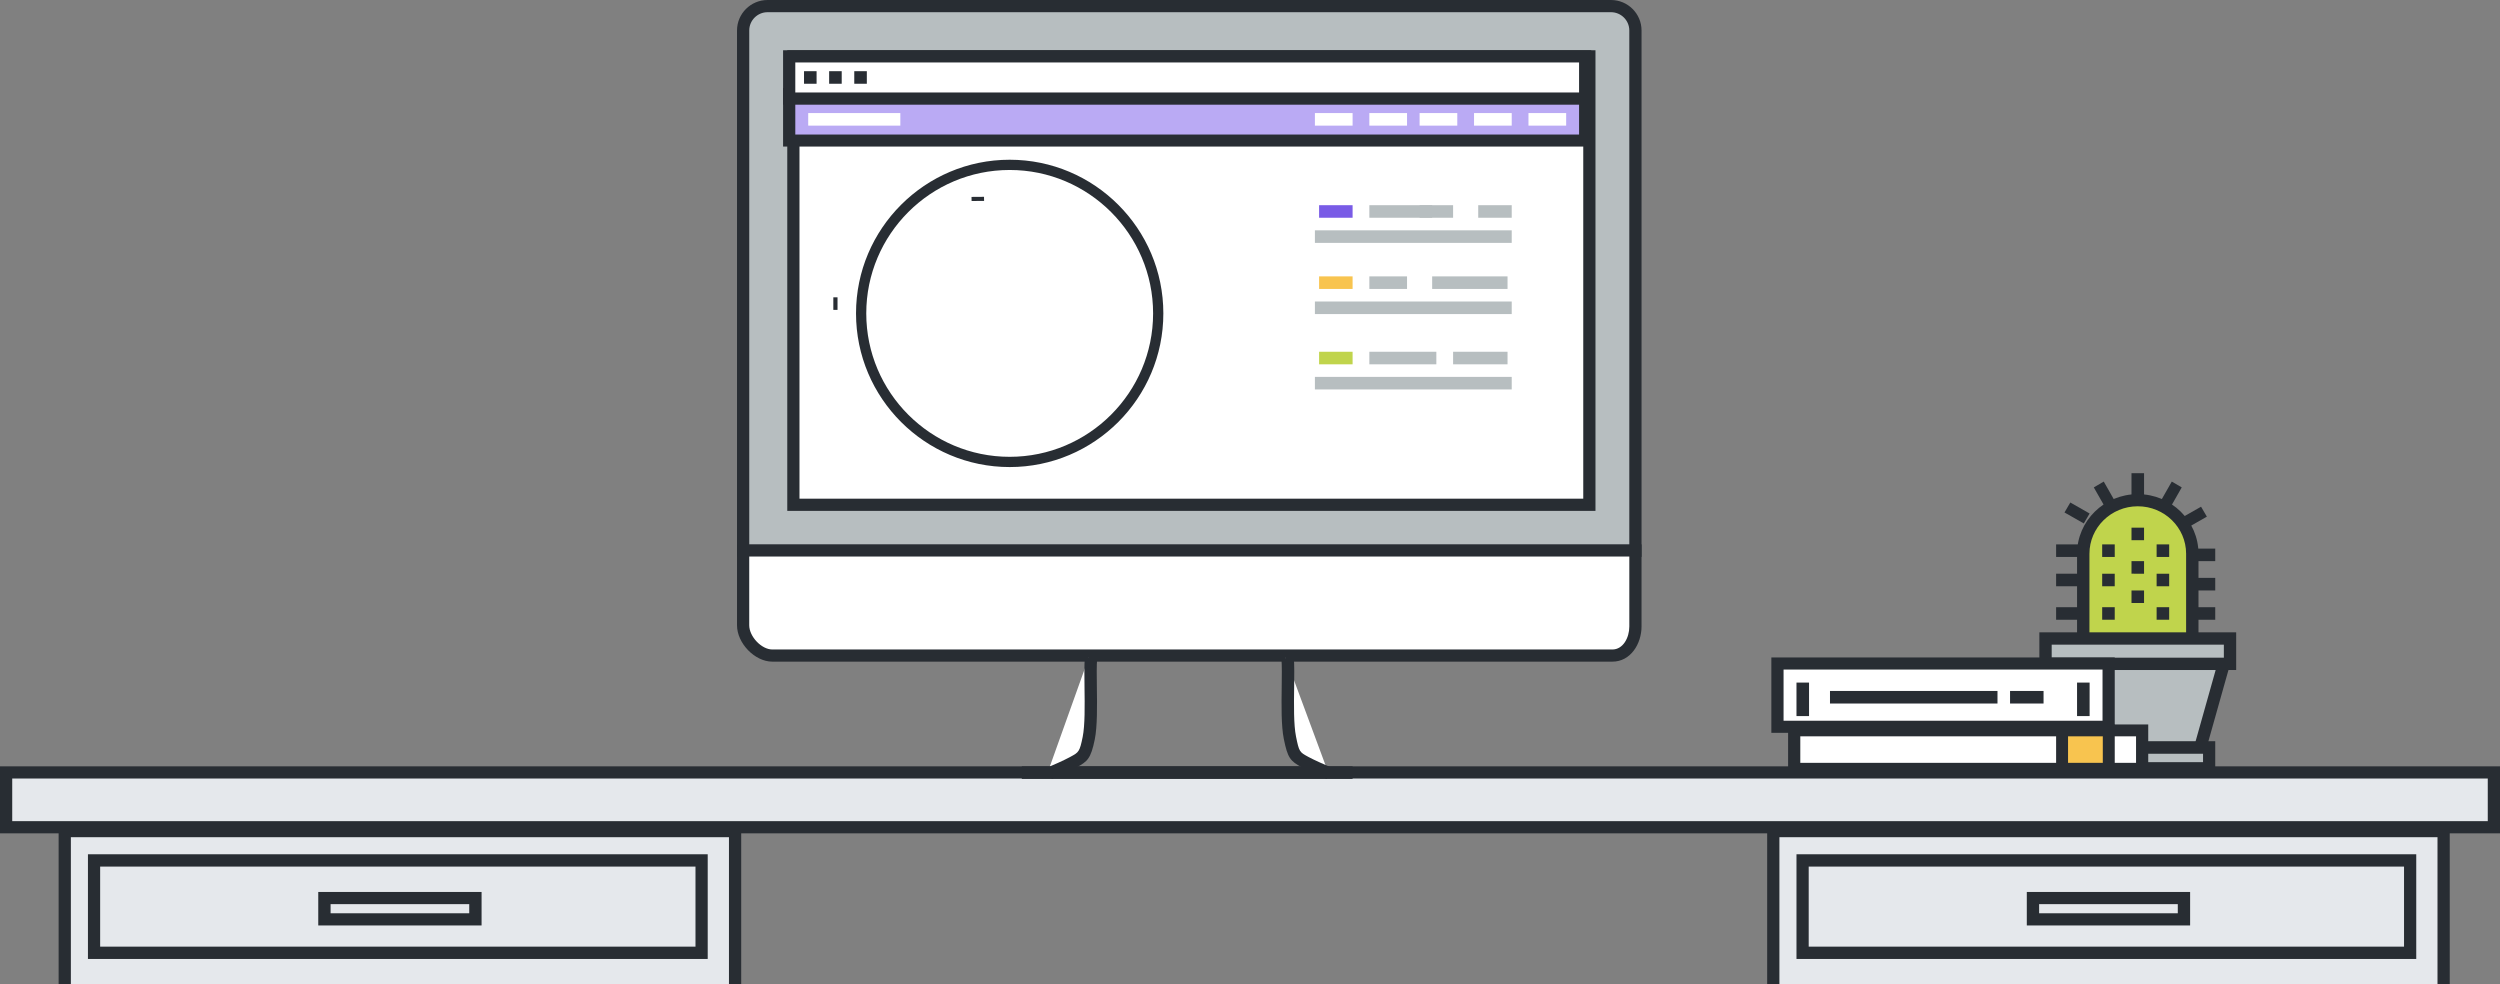 <svg height="235" viewBox="0 0 597 235" width="597" xmlns="http://www.w3.org/2000/svg" xmlns:xlink="http://www.w3.org/1999/xlink"><rect x="0" y="0" width="597" height="235" fill="#808080" stroke="none"/><mask id="a" fill="#fff"><path d="m.42 35.74c0 19.658 15.937 35.594 35.595 35.594 19.658 0 35.594-15.936 35.594-35.594 0-19.659-15.936-35.595-35.594-35.595-19.658 0-35.595 15.936-35.595 35.595z" fill="none"/></mask><mask id="b" fill="#fff"><path d="m.42 35.74c0 19.658 15.937 35.594 35.595 35.594 19.658 0 35.594-15.936 35.594-35.594 0-19.659-15.936-35.595-35.594-35.595-19.658 0-35.595 15.936-35.595 35.595z" fill="none"/></mask><mask id="c" fill="#fff"><path d="m.42 35.74c0 19.658 15.937 35.594 35.595 35.594 19.658 0 35.594-15.936 35.594-35.594 0-19.659-15.936-35.595-35.594-35.595-19.658 0-35.595 15.936-35.595 35.595z" fill="none"/></mask><mask id="d" fill="#fff"><path d="m.42 35.74c0 19.658 15.937 35.594 35.595 35.594 19.658 0 35.594-15.936 35.594-35.594 0-19.659-15.936-35.595-35.594-35.595-19.658 0-35.595 15.936-35.595 35.595z" fill="none"/></mask><mask id="e" fill="#fff"><path d="m.42 35.74c0 19.658 15.937 35.594 35.595 35.594 19.658 0 35.594-15.936 35.594-35.594 0-19.659-15.936-35.595-35.594-35.595-19.658 0-35.595 15.936-35.595 35.595z" fill="none"/></mask><g fill="none" fill-rule="evenodd" transform=""><path d="m1 198h594v-13h-594z" fill="#e5e8ec"/><path d="m2.919 196.091h591.161v-10.182h-591.161zm-2.919 2.909h597v-16h-597z" fill="#282d33"/><path d="m523 157.25c0 7.041-5.821 12.75-13.001 12.75s-12.999-5.709-12.999-12.75v-25.5c0-7.042 5.82-12.749 12.999-12.749s13.001 5.707 13.001 12.749z" fill="#c0d44c"/><path d="m510.499 120.901c-6.364 0-11.542 5.08-11.542 11.323v25.551c0 6.244 5.178 11.325 11.542 11.325 6.365 0 11.544-5.08 11.544-11.325v-25.551c0-6.244-5.179-11.323-11.544-11.323m0 51.099c-7.994 0-14.499-6.382-14.499-14.225v-25.551c0-7.843 6.505-14.224 14.499-14.224 7.995 0 14.501 6.381 14.501 14.224v25.551c0 7.843-6.506 14.225-14.501 14.225" fill="#282d33"/><path d="m531 158h-41l6.49 24h28.02z" fill="#b7bec0"/><path d="m497.57 180.136h25.861l5.705-20.271h-37.271zm28.112 2.864h-30.364l-7.318-26h45z" fill="#282d33"/><path d="m488 159h44v-6h-44z" fill="#b7bec0"/><path d="m489.942 157.054h41.115v-3.109h-41.115zm-2.942 2.946h47v-9h-47z" fill="#282d33"/><path d="m493 184h35v-5h-35z" fill="#b7bec0"/><path d="m493.915 182.003h32.171v-2.007h-32.171zm-2.915 2.997h38v-8h-38z" fill="#282d33"/><path d="m510 119v-6z" fill="#b7bec0"/><path d="m509 119h3v-6h-3z" fill="#282d33"/><path d="m504 120-3-5z" fill="#b7bec0"/><path d="m502.625 121-2.625-4.609 2.376-1.391 2.624 4.609z" fill="#282d33"/><path d="m499 125-5-3z" fill="#b7bec0"/><path d="m497.609 125-4.609-2.624 1.391-2.376 4.609 2.624z" fill="#282d33"/><path d="m497 131h-6z" fill="#b7bec0"/><path d="m491 133h6v-3h-6z" fill="#282d33"/><path d="m523 132 6 .002z" fill="#b7bec0"/><path d="m529 134-6-.001.002-2.999 5.998.001z" fill="#282d33"/><path d="m497 139h-6z" fill="#b7bec0"/><path d="m491 140h6v-3h-6z" fill="#282d33"/><path d="m523 139 6 .001z" fill="#b7bec0"/><path d="m529 141-6-.001v-2.999l6 .001z" fill="#282d33"/><path d="m497 146h-6z" fill="#b7bec0"/><path d="m491 148h6v-3h-6z" fill="#282d33"/><path d="m523 147h6z" fill="#b7bec0"/><path d="m523 148h6v-3h-6z" fill="#282d33"/><path d="m515 131h3z" fill="#b7bec0"/><path d="m515 133h3v-3h-3z" fill="#282d33"/><path d="m515 139 3 .003z" fill="#b7bec0"/><path d="m517.998 140-2.998-.002.002-2.998 2.998.002z" fill="#282d33"/><path d="m515 146 3 .002z" fill="#b7bec0"/><path d="m517.998 148-2.998-.001.002-2.999 2.998.001z" fill="#282d33"/><path d="m502 131h3z" fill="#b7bec0"/><path d="m502 133h3v-3h-3z" fill="#282d33"/><path d="m502 139 3 .003z" fill="#b7bec0"/><path d="m504.997 140-2.997-.002.002-2.998 2.998.002z" fill="#282d33"/><path d="m502 146 3 .002z" fill="#b7bec0"/><path d="m504.998 148-2.998-.001.002-2.999 2.998.001z" fill="#282d33"/><path d="m509 127 3 .002z" fill="#b7bec0"/><path d="m511.998 129-2.998-.001.002-2.999 2.998.001z" fill="#282d33"/><path d="m509 135 3 .002z" fill="#b7bec0"/><path d="m511.998 137-2.998-.001.002-2.999 2.998.001z" fill="#282d33"/><path d="m509 142 3 .002z" fill="#b7bec0"/><path d="m511.998 144-2.998-.001.002-2.999 2.998.001z" fill="#282d33"/><path d="m522 126 5-3z" fill="#b7bec0"/><path d="m522.39 126-1.39-2.377 4.61-2.623 1.39 2.377z" fill="#282d33"/><path d="m517 120 3-5z" fill="#b7bec0"/><path d="m518.377 121-2.377-1.393 2.625-4.607 2.375 1.393z" fill="#282d33"/><path d="m390 131v-124.186c0-3.205-2.619-5.814-5.838-5.814h-201.329c-3.216 0-5.833 2.609-5.833 5.814v124.186z" fill="#b7bec0"/><path d="m178.922 130.087h210.156v-122.812c0-2.405-1.964-4.362-4.379-4.362h-201.403c-2.412 0-4.375 1.957-4.375 4.362zm213.078 2.913h-216v-125.725c0-4.011 3.273-7.275 7.297-7.275h201.403c4.026 0 7.301 3.263 7.301 7.275z" fill="#282d33"/><path d="m189 120h190v-107h-190z" fill="#fff"/><path d="m190.917 119.085h187.165v-104.17h-187.165zm-2.917 2.915h193v-110h-193z" fill="#282d33"/><path d="m177 131v17.789c0 3.41 3.527 7.211 6.963 7.211h200.539c3.443 0 5.497-3.506 5.497-6.918v-18.082z" fill="#fff"/><path d="m178.917 132.903v16.406c0 2.705 2.934 5.787 5.507 5.787h200.617c2.529 0 4.041-2.794 4.041-5.493v-16.7zm206.124 25.097h-200.617c-4.173 0-8.425-4.386-8.425-8.691v-19.309h216v19.603c0 4.128-2.602 8.397-6.958 8.397z" fill="#282d33"/><path d="m260 157c-.372 4.512.435 14.548-.541 19.452-.896 4.486-1.518 4.638-3.914 5.959-1.353.738-3.632 1.766-5.544 2.588z" fill="#fff"/><path d="m251.171 186-1.171-2.664c1.384-.589 3.925-1.695 5.389-2.486l.31-.168c1.886-1.022 2.128-1.154 2.845-4.705.56-2.785.496-7.548.439-11.749-.038-2.787-.074-5.419.077-7.227l2.94.237c-.139 1.67-.105 4.235-.067 6.951.059 4.344.125 9.268-.495 12.352-.94 4.656-1.785 5.312-4.315 6.684l-.308.167c-1.576.851-4.212 2-5.644 2.609" fill="#282d33"/><path d="m317 184c-1.939-.809-4.282-1.824-5.661-2.546-2.414-1.284-2.888-1.432-3.788-5.791-.987-4.766-.177-14.278-.552-18.663z" fill="#fff"/><path d="m316.813 186c-1.806-.774-4.267-1.863-5.737-2.654l-.192-.104c-2.767-1.51-3.39-2.207-4.313-6.803-.626-3.108-.56-7.984-.502-12.285.036-2.692.071-5.234-.069-6.916l2.962-.238c.152 1.82.117 4.43.079 7.193-.056 4.158-.12 8.87.446 11.678.736 3.665.854 3.73 2.838 4.813l.185.101c1.365.734 3.739 1.784 5.49 2.535z" fill="#282d33"/><path d="m244 185h79z" fill="#fff"/><path d="m244 186h79v-3h-79z" fill="#282d33"/><path d="m315 52h8v-3h-8z" fill="#795be6"/><path d="m327 52h15v-3h-15z" fill="#b7bec0"/><path d="m339 52h8v-3h-8z" fill="#b7bec0"/><path d="m353 52h8v-3h-8z" fill="#b7bec0"/><path d="m315 69h8v-3h-8z" fill="#f8c44f"/><path d="m327 69h9v-3h-9z" fill="#b7bec0"/><path d="m342 69h18v-3h-18z" fill="#b7bec0"/><path d="m315 87h8v-3h-8z" fill="#c0d44c"/><path d="m327 87h16v-3h-16z" fill="#b7bec0"/><path d="m347 87h13v-3h-13z" fill="#b7bec0"/><path d="m188 34h190v-11h-190z" fill="#baaaf4"/><path d="m189.917 32.128h187.165v-8.256h-187.165zm-2.917 2.872h193v-14h-193z" fill="#282d33"/><path d="m188 23h190v-10h-190z" fill="#fff"/><path d="m189.917 22.084h187.165v-7.169h-187.165zm-2.917 2.916h193v-13h-193z" fill="#282d33"/><g fill="#fff"><path d="m193 30h22v-3h-22z"/><path d="m314 30h9v-3h-9z"/><path d="m327 30h9v-3h-9z"/><path d="m339 30h9v-3h-9z"/><path d="m352 30h9v-3h-9z"/><path d="m365 30h9v-3h-9z"/></g><path d="m192 20h3v-3h-3z" fill="#282d33"/><path d="m198 20h3v-3h-3z" fill="#282d33"/><path d="m204 20h3v-3h-3z" fill="#282d33"/><g transform="translate(205.465 39.465)"><path d="m19.177 70.486v-7.364c0-2.711 2.198-4.91 4.91-4.91h27.002c2.711 0 4.91 2.198 4.91 4.91v7.364z" fill="#baaaf4" mask="url(#a)"/><path d="m57.226 70.486h-2.455v-7.364c0-2.031-1.651-3.682-3.682-3.682h-27.002c-2.031 0-3.682 1.651-3.682 3.682v7.364h-2.455v-7.364c0-3.385 2.753-6.137 6.137-6.137h27.002c3.384 0 6.137 2.752 6.137 6.137z" fill="#282d33" mask="url(#b)"/><path d="m28.075 70.486v-6.812c0-2.508 1.137-4.541 2.537-4.541h13.951c1.401 0 2.536 2.033 2.536 4.541v6.812z" fill="#fff" mask="url(#c)"/><path d="m48.327 70.486h-2.455v-6.812c0-2.023-.859-3.314-1.309-3.314h-13.951c-.45 0-1.31 1.291-1.31 3.314v6.812h-2.455v-6.812c0-3.288 1.618-5.769 3.764-5.769h13.951c2.145 0 3.764 2.481 3.764 5.769z" fill="#282d33" mask="url(#d)"/><path d="m33.292 63.122h8.592v-15.956h-8.592z" fill="#fff" mask="url(#e)"/><path d="m34.519 61.895h6.137v-13.501h-6.137zm-2.455 2.455h11.046v-18.411h-11.046z" fill="#282d33" mask="url(#e)"/><path d="m34.724 25.891c0 5.874-4.579 10.637-10.228 10.637s-10.228-4.763-10.228-10.637c0-5.875 4.579-10.637 10.228-10.637s10.228 4.762 10.228 10.637" fill="#baaaf4" mask="url(#e)"/><path d="m24.496 16.481c-4.963 0-9.001 4.221-9.001 9.41 0 5.188 4.038 9.41 9.001 9.41s9.001-4.222 9.001-9.41c0-5.189-4.038-9.41-9.001-9.41m0 21.274c-6.317 0-11.456-5.323-11.456-11.865s5.139-11.865 11.456-11.865c6.316 0 11.456 5.323 11.456 11.865s-5.14 11.865-11.456 11.865" fill="#282d33" mask="url(#e)"/><path d="m28.587 37.493c0 3.761-2.93 6.809-6.546 6.809-3.615 0-6.546-3.048-6.546-6.809 0-3.76 2.931-6.808 6.546-6.808 3.616 0 6.546 3.048 6.546 6.808" fill="#baaaf4" mask="url(#e)"/><path d="m22.041 31.913c-2.933 0-5.319 2.503-5.319 5.58s2.386 5.581 5.319 5.581c2.933 0 5.319-2.504 5.319-5.581s-2.386-5.58-5.319-5.58m0 13.616c-4.286 0-7.774-3.605-7.774-8.036s3.488-8.035 7.774-8.035c4.286 0 7.774 3.604 7.774 8.035s-3.488 8.036-7.774 8.036" fill="#282d33" mask="url(#e)"/><path d="m29.814 32.175c0 3.76-2.93 6.808-6.546 6.808-3.615 0-6.546-3.048-6.546-6.808 0-3.76 2.931-6.808 6.546-6.808 3.616 0 6.546 3.048 6.546 6.808" fill="#fff" mask="url(#e)"/><path d="m23.268 26.594c-2.933 0-5.319 2.504-5.319 5.581s2.386 5.58 5.319 5.58c2.933 0 5.319-2.503 5.319-5.58s-2.386-5.581-5.319-5.581m0 13.616c-4.286 0-7.774-3.605-7.774-8.035 0-4.431 3.488-8.036 7.774-8.036s7.774 3.605 7.774 8.036c0 4.43-3.488 8.035-7.774 8.035" fill="#282d33" mask="url(#e)"/><path d="m55.589 37.493c0 3.761-2.93 6.809-6.546 6.809-3.615 0-6.546-3.048-6.546-6.809 0-3.76 2.931-6.808 6.546-6.808 3.616 0 6.546 3.048 6.546 6.808" fill="#baaaf4" mask="url(#e)"/><path d="m49.043 31.913c-2.933 0-5.319 2.503-5.319 5.58s2.386 5.581 5.319 5.581c2.933 0 5.319-2.504 5.319-5.581s-2.386-5.58-5.319-5.58m0 13.616c-4.286 0-7.774-3.605-7.774-8.036s3.488-8.035 7.774-8.035 7.774 3.604 7.774 8.035-3.488 8.036-7.774 8.036" fill="#282d33" mask="url(#e)"/><path d="m49.824 38.516c0 8.06-6.534 14.594-14.594 14.594-8.06 0-14.594-6.534-14.594-14.594v-11.675c0-8.06 6.535-14.594 14.594-14.594 8.06 0 14.594 6.534 14.594 14.594z" fill="#fff" mask="url(#e)"/><path d="m35.23 13.475c-7.37 0-13.367 5.996-13.367 13.366v11.675c0 7.37 5.996 13.367 13.367 13.367 7.37 0 13.367-5.996 13.367-13.367v-11.675c0-7.37-5.996-13.366-13.367-13.366m0 40.863c-8.724 0-15.822-7.097-15.822-15.822v-11.675c0-8.724 7.097-15.82 15.822-15.82 8.724 0 15.822 7.097 15.822 15.82v11.675c0 8.724-7.097 15.822-15.822 15.822" fill="#282d33" mask="url(#e)"/><path d="m48.42 16.159 10.397 10.396-1.881 1.881c-5.752 5.753-15.077 5.752-20.829 0l-12.996-12.997c7.24-6.47 18.359-6.231 25.31.72" fill="#baaaf4" mask="url(#e)"/><g fill="#282d33"><path d="m24.931 15.525 12.044 12.044c2.55 2.55 5.941 3.955 9.547 3.955 3.606 0 6.996-1.405 9.546-3.955l1.013-1.013-9.529-9.529c-3.25-3.25-7.571-5.04-12.166-5.04-3.801 0-7.466 1.248-10.455 3.537m21.591 18.453c-4.262 0-8.269-1.66-11.283-4.674l-13.914-13.914.968-.865c3.602-3.219 8.252-4.992 13.094-4.992 5.251 0 10.189 2.045 13.902 5.759l11.265 11.264-2.749 2.749c-3.013 3.013-7.02 4.673-11.282 4.673" mask="url(#e)"/><path d="m33.604 33.158h-2.455c0-1.299-1.057-2.357-2.357-2.357-1.3 0-2.357 1.058-2.357 2.357h-2.455c0-2.653 2.158-4.812 4.812-4.812 2.653 0 4.812 2.159 4.812 4.812" mask="url(#e)"/><path d="m32.064 44.711h5.523v-2.455h-5.523z" mask="url(#e)"/><path d="m34.212 68.236h6.751v-2.455h-6.751z" mask="url(#e)"/><path d="m36.36 70.077h2.455v-3.581h-2.455z" mask="url(#e)"/></g></g><path d="m37.113 2.591c-18.884 0-34.248 15.364-34.248 34.248s15.364 34.248 34.248 34.248 34.248-15.364 34.248-34.248-15.364-34.248-34.248-34.248m0 70.942c-20.233 0-36.694-16.461-36.694-36.694s16.461-36.694 36.694-36.694 36.694 16.461 36.694 36.694-16.461 36.694-36.694 36.694" fill="#282d33" transform="translate(204 38)"/><path d="m232.016 48-.016-.978 2.984-.022.016.978z" fill="#282d33"/><path d="m199 74h1v-3h-1z" fill="#282d33"/><path d="m314 58h47v-3h-47z" fill="#b7bec0"/><path d="m314 75h47v-3h-47z" fill="#b7bec0"/><path d="m314 93h47v-3h-47z" fill="#b7bec0"/><path d="m428 183h83v-9h-83z" fill="#fff"/><path d="m429.912 182.167h80.176v-6.334h-80.176zm-2.912 2.833h86v-12h-86z" fill="#282d33"/><path d="m493 183h11v-9h-11z" fill="#f8c44f"/><path d="m493.85 182.167h8.299v-6.334h-8.299zm-2.85 2.833h14v-12h-14z" fill="#282d33"/><path d="m425 173h79v-15h-79z" fill="#fff"/><path d="m425.914 172.111h76.171v-12.222h-76.171zm-2.914 2.889h82v-18h-82z" fill="#282d33"/><path d="m488 166h-8z" fill="#fff"/><path d="m480 168h8v-3h-8z" fill="#282d33"/><path d="m498 171v-8z" fill="#fff"/><path d="m496 171h3v-8h-3z" fill="#282d33"/><path d="m431 171v-8z" fill="#fff"/><path d="m429 171h3v-8h-3z" fill="#282d33"/><path d="m477 166h-40z" fill="#fff"/><path d="m437 168h40v-3h-40z" fill="#282d33"/><path d="m423 235h160v-36h-160z" fill="#e5e8ec"/><path d="m585 235h-2.924v-35.077h-157.152v35.077h-2.924v-38h163z" fill="#282d33"/><path d="m431 228h145v-22h-145z" fill="#e5e8ec"/><path d="m431.916 226.059h142.167v-19.118h-142.167zm-2.916 2.941h148v-25h-148z" fill="#282d33"/><path d="m485 220h36v-5h-36z" fill="#e5e8ec"/><path d="m486.943 218.091h33.113v-2.182h-33.113zm-2.943 2.909h39v-8h-39z" fill="#282d33"/><path d="m15 235h160v-36h-160z" fill="#e5e8ec"/><path d="m177 235h-2.924v-35.077h-157.152v35.077h-2.924v-38h163z" fill="#282d33"/><path d="m23 228h145v-22h-145z" fill="#e5e8ec"/><path d="m23.916 226.059h142.167v-19.118h-142.167zm-2.916 2.941h148v-25h-148z" fill="#282d33"/><path d="m77 220h36v-5h-36z" fill="#e5e8ec"/><path d="m78.943 218.091h33.113v-2.182h-33.113zm-2.943 2.909h39v-8h-39z" fill="#282d33"/></g></svg>